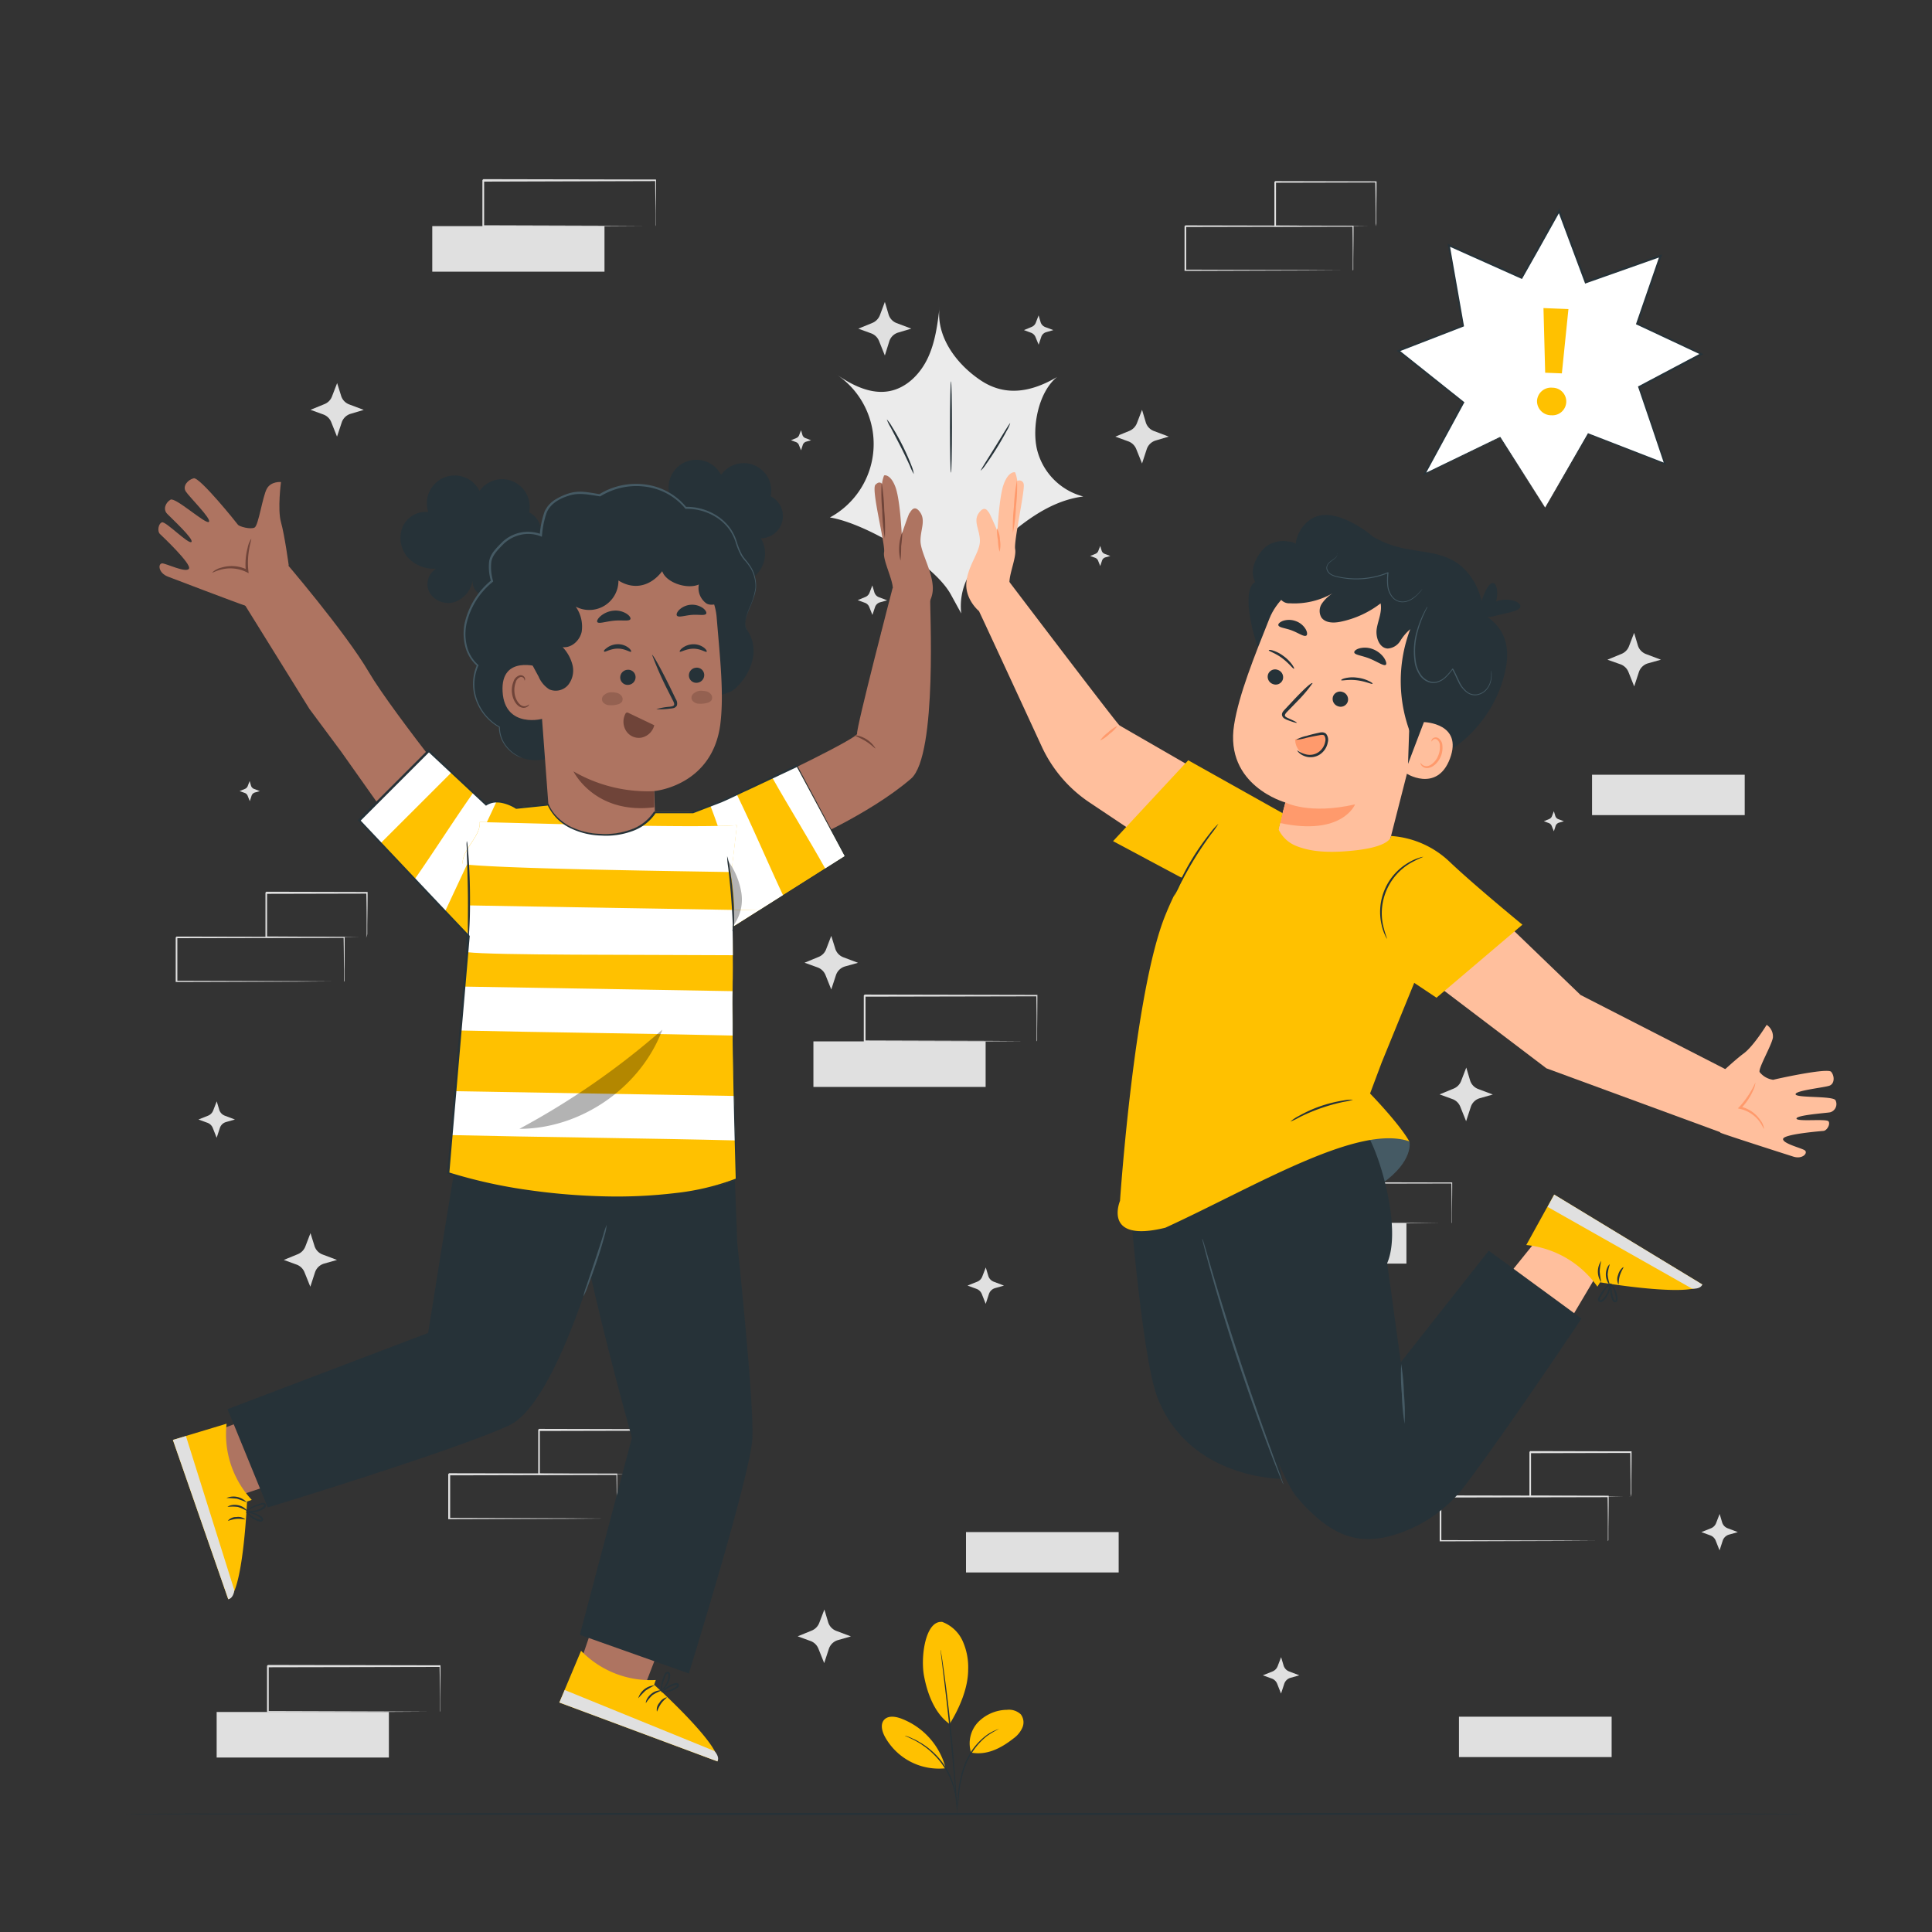 <svg xmlns="http://www.w3.org/2000/svg" viewBox="0 0 500 500"><rect x="0" y="0" width="500" height="500" fill="#333333" stroke="none"/><g id="freepik--background-complete--inject-253"><path d="M159.6,393.07a1.66,1.66,0,0,1,0-.21c0-.15,0-.34,0-.58,0-.54,0-1.3,0-2.26,0-2,0-4.83-.07-8.42l.13.13-43.37.09c.09-.1-.23.22.21-.22h0v11.45l-.22-.21,30.92.09,9.12.07,2.47,0h.87s-.06,0-.2,0h-.62l-2.42,0-9.07.06-31.07.1H116v-.22c0-1.84,0-3.73,0-5.64v-5.81h0l.23-.22,43.37.08h.14v.14c0,3.62-.06,6.5-.08,8.5,0,.95,0,1.69,0,2.23,0,.23,0,.41,0,.56S159.61,393.08,159.6,393.07Z" style="fill:#e0e0e0"></path><path d="M165.48,381.6s0-.08,0-.22,0-.37,0-.61c0-.56,0-1.33,0-2.3,0-2,0-4.85-.09-8.35l.16.16-26.06.06.22-.22h0V376c0,1.92,0,3.78,0,5.57l-.21-.21,18.64.1,5.43.06,1.47,0,.52,0a3.81,3.81,0,0,1-.47,0l-1.42,0-5.38.06-18.79.1h-.21v-.21c0-1.79,0-3.65,0-5.57v-5.89h0l.22-.22,26.06.06h.16v.16c0,3.54-.06,6.41-.08,8.45,0,.95,0,1.71,0,2.26S165.49,381.61,165.48,381.6Z" style="fill:#e0e0e0"></path><path d="M350.09,70a1.66,1.66,0,0,1,0-.21c0-.15,0-.34,0-.59q0-.81,0-2.25c0-2,0-4.83-.07-8.42l.13.13-43.38.09.22-.22h0V70l-.22-.22,30.91.1,9.13.06,2.47,0,.64,0h.23s-.06,0-.2,0h-.62l-2.42,0-9.07.06-31.07.1h-.21V70c0-1.84,0-3.73,0-5.64V58.55h0c.44-.45.13-.13.22-.23l43.38.09h.14v.14c0,3.62-.05,6.5-.07,8.5,0,1,0,1.69,0,2.22,0,.24,0,.42,0,.57A1.07,1.07,0,0,1,350.09,70Z" style="fill:#e0e0e0"></path><path d="M356,58.55s0-.08,0-.22,0-.37,0-.61c0-.57,0-1.33,0-2.3,0-2,0-4.86-.09-8.35l.16.16-26.06.06.22-.22h0V53c0,1.92,0,3.78,0,5.57l-.21-.21,18.64.1,5.43.05,1.47,0,.52,0-.47,0-1.42,0-5.39.06-18.78.1h-.21v-.21c0-1.79,0-3.65,0-5.57V47.09h0l.22-.22,26.06.06h.16v.16c0,3.54-.07,6.41-.09,8.45,0,.95,0,1.7,0,2.26A7.28,7.28,0,0,1,356,58.55Z" style="fill:#e0e0e0"></path><path d="M416.11,398.81a1.66,1.66,0,0,1,0-.21c0-.15,0-.34,0-.58,0-.54,0-1.3,0-2.26,0-2,0-4.83-.07-8.42l.13.13-43.37.09.22-.22h0v5.81c0,1.91,0,3.8,0,5.64l-.21-.21,30.91.1,9.12.06,2.47,0h.87s-.06,0-.2,0h-.62l-2.42,0-9.07.06-31.06.1h-.22v-5.86c0-1,0-1.92,0-2.9v-2.91h0l.23-.22,43.37.08h.14v.14c0,3.62-.06,6.5-.08,8.5,0,1,0,1.69,0,2.23,0,.23,0,.41,0,.56S416.12,398.82,416.11,398.81Z" style="fill:#e0e0e0"></path><path d="M422,387.34s0-.08,0-.22,0-.36,0-.61c0-.56,0-1.33,0-2.3,0-2-.05-4.85-.08-8.35l.15.16-26.06.06.22-.22h0v5.89c0,1.92,0,3.78,0,5.57l-.21-.21,18.65.1,5.43.06,1.46,0,.52,0a2.23,2.23,0,0,1-.47,0l-1.42,0-5.38.06-18.79.1h-.21v-.21c0-1.79,0-3.65,0-5.57v-5.89h0l.22-.22,26.06.06h.16v.16c0,3.54-.06,6.41-.08,8.45,0,.95,0,1.71,0,2.26A3.9,3.9,0,0,1,422,387.34Z" style="fill:#e0e0e0"></path><path d="M89,254.06a.77.77,0,0,1,0-.21c0-.15,0-.35,0-.59,0-.54,0-1.29,0-2.26,0-2,0-4.83-.08-8.42l.14.14-43.38.08.22-.22h0v11.46l-.22-.22,30.91.1,9.13.06,2.47,0h.64l.23,0h-.2l-.62,0-2.42,0-9.08.07-31.06.09h-.21v-.22c0-1.85,0-3.73,0-5.65V242.6h0l.22-.22,43.38.09h.13v.13c0,3.63,0,6.5-.07,8.5,0,1,0,1.7,0,2.23,0,.23,0,.42,0,.57A1.23,1.23,0,0,1,89,254.06Z" style="fill:#e0e0e0"></path><path d="M94.89,242.58s0-.08,0-.22,0-.36,0-.6c0-.57,0-1.34,0-2.3,0-2,0-4.86-.09-8.35l.16.16-26.06.06.22-.22h0V237c0,1.92,0,3.78,0,5.56l-.21-.21,18.64.1,5.43.06,1.47,0,.52,0a2.56,2.56,0,0,1-.47,0l-1.42,0-5.39.05-18.78.1h-.21v-.21c0-1.78,0-3.64,0-5.56v-5.89h0l.22-.22,26.06.06h.16v.16c0,3.53-.07,6.41-.09,8.44,0,1,0,1.71,0,2.27A6.94,6.94,0,0,1,94.89,242.58Z" style="fill:#e0e0e0"></path><rect x="324.47" y="316.57" width="39.51" height="10.45" style="fill:#e0e0e0"></rect><path d="M375.68,316.57a1.49,1.49,0,0,1,0-.19c0-.14,0-.32,0-.54,0-.49,0-1.17,0-2,0-1.81,0-4.4-.07-7.67l.12.12-39.51.08.2-.2h0v10.43l-.2-.2,28.16.09,8.31.06,2.24,0h.62l-.57,0-2.2,0-8.27.06-28.29.09H336V306.14h0l.2-.2,39.51.08h.12v.12c0,3.3-.05,5.92-.07,7.74,0,.87,0,1.54,0,2,0,.21,0,.38,0,.51A1,1,0,0,1,375.68,316.57Z" style="fill:#e0e0e0"></path><rect x="210.51" y="269.51" width="44.57" height="11.79" style="fill:#e0e0e0"></rect><path d="M268.28,269.51s0-.08,0-.22,0-.36,0-.6c0-.56,0-1.33,0-2.32,0-2,0-5-.07-8.66l.13.14-44.56.09c.1-.1-.23.23.22-.23h0v11.79l-.23-.23,31.77.1,9.37.07,2.54,0h.66l.23,0h-.84l-2.49,0-9.32.07-31.92.1h-.22v-12h0c.45-.45.12-.12.23-.22l44.56.09h.14v.13c0,3.73-.06,6.68-.07,8.74,0,1,0,1.74,0,2.29,0,.24,0,.43,0,.58S268.29,269.51,268.28,269.51Z" style="fill:#e0e0e0"></path><rect x="56.07" y="443.06" width="44.57" height="11.79" style="fill:#e0e0e0"></rect><path d="M113.84,443.06a1.12,1.12,0,0,1,0-.22c0-.15,0-.35,0-.6,0-.56,0-1.33,0-2.32,0-2,0-5-.08-8.65l.14.13-44.57.09.22-.22h0v11.77l-.22-.22,31.76.1,9.37.06,2.54,0h.66l.24,0h-.21l-.63,0-2.49,0-9.33.06-31.91.1h-.22v-.22c0-1.9,0-3.83,0-5.8v-6h0c.45-.46.13-.13.23-.23l44.57.09H114v.14c0,3.72-.06,6.68-.08,8.73,0,1,0,1.74,0,2.29,0,.24,0,.43,0,.58A1.31,1.31,0,0,1,113.84,443.06Z" style="fill:#e0e0e0"></path><rect x="111.87" y="58.52" width="44.57" height="11.79" style="fill:#e0e0e0"></rect><path d="M169.64,58.52a1.12,1.12,0,0,1,0-.22c0-.15,0-.35,0-.6,0-.55,0-1.33,0-2.32,0-2-.05-5-.08-8.65l.14.14L125.07,47c.1-.11-.23.22.22-.23h0V58.52l-.22-.22,31.76.1,9.38.06,2.53,0h.66l.24,0h-.21l-.63,0-2.49,0-9.33.06-31.91.1h-.22v-.22c0-1.9,0-3.83,0-5.8v-6h0l.23-.23,44.57.09h.14v.14c0,3.72-.06,6.68-.08,8.73,0,1,0,1.74,0,2.29,0,.24,0,.43,0,.58A1.31,1.31,0,0,1,169.64,58.52Z" style="fill:#e0e0e0"></path><rect x="412.02" y="200.5" width="39.51" height="10.45" style="fill:#e0e0e0"></rect><rect x="250" y="396.5" width="39.51" height="10.45" style="fill:#e0e0e0"></rect><rect x="377.58" y="444.28" width="39.51" height="10.45" style="fill:#e0e0e0"></rect><path d="M246,124.61c-.15,0-.33-7-.42-15.74s0-15.75.1-15.75.33,7,.42,15.74S246.11,124.6,246,124.61Z" style="fill:#263238"></path><path d="M261.5,104.28a84.93,84.93,0,0,1-3,8.86,85.17,85.17,0,0,1-3.45,8.69,82.17,82.17,0,0,1,3-8.86A82.5,82.5,0,0,1,261.5,104.28Z" style="fill:#263238"></path><path d="M268.34,116.15c-1.31-5.89.51-14.78,5.21-18.57-6.63,3.9-13.34,5.13-19.74.86s-11.69-11.5-10.63-19.11c-.54,4.53-1.11,9.15-3.05,13.29s-5.49,7.78-10,8.61c-4.81.89-9.6-1.55-13.64-4.31a21.63,21.63,0,0,1-1.71,37c9.16,1.47,27.08,11.93,31.41,20.14l2.58,4.7a16.35,16.35,0,0,1,1.66-9.29,24.1,24.1,0,0,1,5.37-6.26c7.13-6.6,14.92-13.51,24.56-14.72A16.65,16.65,0,0,1,268.34,116.15Z" style="fill:#ebebeb"></path><path d="M232,83.6l3.85,1.45-3.34,1a3.45,3.45,0,0,0-2.36,2.27L229,92l-1.49-3.71a3.48,3.48,0,0,0-2-2l-3.38-1.23,3.66-1.5a3.54,3.54,0,0,0,1.93-2L229,78.14l.95,3.19A3.46,3.46,0,0,0,232,83.6Z" style="fill:#e0e0e0"></path><path d="M382.49,281.81l3.85,1.45-3.34.95a3.45,3.45,0,0,0-2.36,2.26l-1.21,3.7-1.49-3.71a3.45,3.45,0,0,0-2-2l-3.38-1.23,3.66-1.51a3.46,3.46,0,0,0,1.93-2l1.32-3.43.95,3.19A3.46,3.46,0,0,0,382.49,281.81Z" style="fill:#e0e0e0"></path><path d="M298.62,111.54l3.85,1.45-3.34,1a3.49,3.49,0,0,0-2.36,2.27l-1.21,3.69-1.49-3.7a3.49,3.49,0,0,0-2-2L288.65,113l3.66-1.5a3.55,3.55,0,0,0,1.93-2l1.32-3.44.95,3.19A3.46,3.46,0,0,0,298.62,111.54Z" style="fill:#e0e0e0"></path><path d="M426,169.28l3.85,1.45-3.35.94a3.51,3.51,0,0,0-2.36,2.27l-1.21,3.7-1.48-3.71a3.51,3.51,0,0,0-2.05-2L416,170.73l3.66-1.51a3.46,3.46,0,0,0,1.93-2l1.32-3.44.95,3.2A3.5,3.5,0,0,0,426,169.28Z" style="fill:#e0e0e0"></path><path d="M257.19,331.71l2.64,1-2.29.65a2.38,2.38,0,0,0-1.61,1.55l-.83,2.53-1-2.53a2.38,2.38,0,0,0-1.4-1.36l-2.31-.84,2.5-1a2.32,2.32,0,0,0,1.32-1.34l.91-2.35.65,2.18A2.35,2.35,0,0,0,257.19,331.71Z" style="fill:#e0e0e0"></path><path d="M333.63,432.57l2.63,1-2.29.65a2.4,2.4,0,0,0-1.61,1.55l-.83,2.53-1-2.54a2.37,2.37,0,0,0-1.39-1.35l-2.32-.84,2.51-1a2.4,2.4,0,0,0,1.32-1.35l.9-2.35.65,2.19A2.38,2.38,0,0,0,333.63,432.57Z" style="fill:#e0e0e0"></path><path d="M58.16,288.73l2.64,1-2.29.65a2.34,2.34,0,0,0-1.61,1.55l-.83,2.53-1-2.54a2.36,2.36,0,0,0-1.4-1.35l-2.31-.84,2.5-1a2.37,2.37,0,0,0,1.32-1.35l.91-2.35.65,2.18A2.38,2.38,0,0,0,58.16,288.73Z" style="fill:#e0e0e0"></path><path d="M447.11,395.51l2.64,1-2.29.65a2.42,2.42,0,0,0-1.62,1.55l-.82,2.53-1-2.53a2.38,2.38,0,0,0-1.4-1.36l-2.31-.84,2.5-1a2.34,2.34,0,0,0,1.32-1.35l.91-2.35.65,2.19A2.35,2.35,0,0,0,447.11,395.51Z" style="fill:#e0e0e0"></path><path d="M90.29,104.63l3.85,1.45-3.35,1a3.47,3.47,0,0,0-2.36,2.27L87.22,113l-1.48-3.71a3.46,3.46,0,0,0-2-2l-3.38-1.23L84,104.57a3.43,3.43,0,0,0,1.93-2l1.32-3.43,1,3.19A3.45,3.45,0,0,0,90.29,104.63Z" style="fill:#e0e0e0"></path><path d="M218.2,247.72l3.85,1.45-3.35.94a3.51,3.51,0,0,0-2.36,2.27l-1.21,3.7-1.48-3.71a3.51,3.51,0,0,0-2.05-2l-3.38-1.22,3.66-1.51a3.43,3.43,0,0,0,1.93-2l1.32-3.44,1,3.2A3.48,3.48,0,0,0,218.2,247.72Z" style="fill:#e0e0e0"></path><path d="M83.37,324.62l3.85,1.45-3.34.95a3.51,3.51,0,0,0-2.36,2.27L80.31,333l-1.49-3.7a3.49,3.49,0,0,0-2-2l-3.38-1.23,3.66-1.5a3.52,3.52,0,0,0,1.93-2l1.32-3.44,1,3.19A3.46,3.46,0,0,0,83.37,324.62Z" style="fill:#e0e0e0"></path><path d="M216.37,422.05l3.85,1.45-3.34.95a3.5,3.5,0,0,0-2.37,2.27l-1.21,3.69-1.48-3.7a3.48,3.48,0,0,0-2-2l-3.38-1.23,3.66-1.5a3.49,3.49,0,0,0,1.93-2l1.32-3.44.95,3.19A3.48,3.48,0,0,0,216.37,422.05Z" style="fill:#e0e0e0"></path><path d="M208.46,113.39l1.45.55-1.26.36a1.31,1.31,0,0,0-.89.85l-.45,1.39-.56-1.39a1.32,1.32,0,0,0-.77-.75l-1.28-.46,1.38-.57a1.3,1.3,0,0,0,.73-.74l.5-1.29.35,1.2A1.3,1.3,0,0,0,208.46,113.39Z" style="fill:#e0e0e0"></path><path d="M285.9,143.34l1.45.55-1.26.35a1.3,1.3,0,0,0-.89.86l-.46,1.39-.56-1.4a1.34,1.34,0,0,0-.77-.74l-1.27-.46,1.38-.57a1.34,1.34,0,0,0,.72-.74l.5-1.3.36,1.21A1.3,1.3,0,0,0,285.9,143.34Z" style="fill:#e0e0e0"></path><path d="M403.29,212l1.45.54-1.26.36a1.33,1.33,0,0,0-.89.85l-.45,1.39-.56-1.39a1.32,1.32,0,0,0-.77-.75l-1.27-.46,1.37-.57a1.27,1.27,0,0,0,.73-.74l.5-1.29.36,1.2A1.33,1.33,0,0,0,403.29,212Z" style="fill:#e0e0e0"></path><path d="M65.8,204.19l1.45.55-1.26.35a1.32,1.32,0,0,0-.89.86l-.45,1.39-.56-1.4a1.34,1.34,0,0,0-.77-.74L62,204.74l1.38-.57a1.33,1.33,0,0,0,.73-.74l.5-1.3.35,1.21A1.33,1.33,0,0,0,65.8,204.19Z" style="fill:#e0e0e0"></path><path d="M270.49,84.64l2.12.79-1.84.53a1.9,1.9,0,0,0-1.3,1.25l-.67,2-.82-2a2,2,0,0,0-1.13-1.09L265,85.43l2-.83a1.94,1.94,0,0,0,1.06-1.08l.73-1.9.52,1.76A2,2,0,0,0,270.49,84.64Z" style="fill:#e0e0e0"></path><path d="M227.47,154.56l2.12.8-1.84.52a1.93,1.93,0,0,0-1.3,1.26l-.67,2-.82-2.05a1.9,1.9,0,0,0-1.13-1.09l-1.86-.68,2-.83a1.9,1.9,0,0,0,1.06-1.09l.73-1.89.52,1.76A1.94,1.94,0,0,0,227.47,154.56Z" style="fill:#e0e0e0"></path></g><g id="freepik--Floor--inject-253"><path d="M468.28,469.45c0,.14-97.73.26-218.27.26s-218.29-.12-218.29-.26,97.71-.26,218.29-.26S468.28,469.3,468.28,469.45Z" style="fill:#263238"></path></g><g id="freepik--Lines--inject-253"><path d="M236.5,122.69a12.3,12.3,0,0,1-1-2.08c-.6-1.31-1.43-3.1-2.4-5s-1.92-3.7-2.6-5a10.86,10.86,0,0,1-1-2.08,10,10,0,0,1,1.35,1.9c.77,1.21,1.76,2.94,2.74,4.9s1.77,3.8,2.28,5.14A9.13,9.13,0,0,1,236.5,122.69Z" style="fill:#263238"></path><path d="M246.11,98.66c.14,0,.26,5.31.26,11.85s-.12,11.85-.26,11.85-.26-5.3-.26-11.85S246,98.66,246.11,98.66Z" style="fill:#263238"></path><path d="M261.44,109.52a8.42,8.42,0,0,1-.88,1.93c-.61,1.16-1.5,2.73-2.55,4.43s-2.06,3.2-2.83,4.26a8.39,8.39,0,0,1-1.34,1.65c-.12-.08,1.63-2.79,3.73-6.18S261.31,109.45,261.44,109.52Z" style="fill:#263238"></path></g><g id="freepik--Plant--inject-253"><path d="M243.73,419.71a9.42,9.42,0,0,1,5.41,5,16.55,16.55,0,0,1,1.42,7.33c0,4.86-2.25,10-4.79,14.14-4.41-3.1-6-9.16-6.6-12.28-1-4.94.29-14.45,4.56-14.15" style="fill:#FFC100"></path><path d="M251.31,453.57a8,8,0,0,1,1.77-7.82,10.64,10.64,0,0,1,7.52-3.25,4.47,4.47,0,0,1,3.58,1.17,3.42,3.42,0,0,1,.41,3.44,6.82,6.82,0,0,1-2.28,2.78c-3.27,2.57-6.91,4.45-11,3.68" style="fill:#FFC100"></path><path d="M247.69,468.85a4.74,4.74,0,0,1,0-1c.05-.71.12-1.62.2-2.72a28.06,28.06,0,0,1,1.85-8.81,17.21,17.21,0,0,1,5.43-7.15,11.55,11.55,0,0,1,2.38-1.36,6.12,6.12,0,0,1,.7-.26c.16-.06.24-.08.25-.07a19,19,0,0,0-3.18,1.89,17.77,17.77,0,0,0-5.25,7.08,30,30,0,0,0-1.93,8.7c-.13,1.15-.23,2.07-.32,2.71A6.6,6.6,0,0,1,247.69,468.85Z" style="fill:#263238"></path><path d="M243.42,427a2.39,2.39,0,0,1,.09.42q.08.48.21,1.23c.17,1.07.4,2.62.66,4.54.53,3.84,1.19,9.14,1.79,15s1,11.22,1.26,15.08c.13,1.93.22,3.5.26,4.58,0,.51,0,.92.05,1.24a1.85,1.85,0,0,1,0,.44,2.55,2.55,0,0,1-.06-.43c0-.32-.07-.74-.11-1.24-.1-1.13-.22-2.68-.38-4.57-.31-3.86-.77-9.19-1.36-15.06s-1.22-11.19-1.69-15c-.23-1.89-.41-3.43-.55-4.55-.06-.51-.1-.92-.14-1.24A1.28,1.28,0,0,1,243.42,427Z" style="fill:#263238"></path><path d="M244.63,457.24a18.69,18.69,0,0,0-11.58-12.54c-1.42-.5-3.23-.74-4.24.39s-.56,2.9.13,4.24a15.94,15.94,0,0,0,15.63,8.31" style="fill:#FFC100"></path><path d="M234.18,449.19a5.24,5.24,0,0,1,.9.28,8.24,8.24,0,0,1,1,.42c.39.19.85.36,1.32.64s1,.55,1.53.92a16.19,16.19,0,0,1,1.64,1.2,19.12,19.12,0,0,1,5.58,7.42,18,18,0,0,1,.68,1.93,13.21,13.21,0,0,1,.43,1.73,13,13,0,0,1,.22,1.44,8.2,8.2,0,0,1,.09,1.11,4,4,0,0,1,0,.94c-.08,0-.08-1.34-.54-3.44a15.08,15.08,0,0,0-.47-1.69,17.72,17.72,0,0,0-.7-1.89,21.54,21.54,0,0,0-2.31-4,22.05,22.05,0,0,0-3.17-3.33,19.9,19.9,0,0,0-1.61-1.21c-.51-.38-1-.66-1.48-.94C235.43,449.69,234.15,449.26,234.18,449.19Z" style="fill:#263238"></path></g><g id="freepik--speech-bubble--inject-253"><polygon points="399.88 131.35 411.02 112.29 430.91 120.06 424.21 100.16 440.37 91.63 423.68 83.74 429.74 66.19 410.38 73.03 403.49 54.55 393.82 71.91 374.98 63.49 378.66 84.35 361.9 90.83 378.73 104.11 368.68 122.72 388.23 113.2 399.88 131.35" style="fill:#fff"></polygon><path d="M399.88,131.35l-11.75-18.08.16,0-19.53,9.56-.49.24.26-.48,10-18.62.06.26L361.76,91l-.32-.24.38-.15,16.75-6.48-.15.27c-1.17-6.64-2.41-13.66-3.69-20.86l-.08-.47.43.19,18.84,8.42-.33.11,8.32-14.92,1.36-2.44.27-.49.19.52q3.51,9.39,6.89,18.48l-.33-.15L429.66,66l.49-.18-.17.49q-3.14,9-6.08,17.55l-.12-.29,16.68,7.9.41.19-.4.21-16.17,8.51.1-.25Q428,111,431.08,120l.12.36-.35-.14L411,112.41l.16-.06-11.25,19,11-19.13,0-.09.11,0,19.9,7.72-.23.22q-3-9-6.73-19.88l-.05-.17.15-.08,16.15-8.55v.41L423.57,84l-.19-.09.07-.21q2.94-8.5,6.05-17.55l.32.32-19.35,6.84-.24.09-.09-.24q-3.39-9.08-6.89-18.48l.47,0-1.36,2.44C399.51,62.23,396.7,67.28,394,72l-.11.2-.22-.09-18.83-8.43.35-.27c1.27,7.21,2.5,14.22,3.67,20.86l0,.2-.18.07L362,91l.06-.39L378.86,104l.14.11-.09.15L368.84,122.8l-.23-.24,19.57-9.47.1,0,.06.09Z" style="fill:#263238"></path><path d="M397.78,103.73a3.62,3.62,0,0,1,4-3.39,3.57,3.57,0,1,1-.27,7.13A3.66,3.66,0,0,1,397.78,103.73Zm1.67-24,6.46.26-1.7,16.64-4.32-.17Z" style="fill:#FFC100"></path></g><g id="freepik--character-2--inject-253"><path d="M261.23,150.61s27.72,36.54,28.48,37.1,35.52,20.27,34.72,20.56-8.53,22.08-8.53,22.08L282,207.7a35.07,35.07,0,0,1-12.4-14.5c-6.08-13.17-16.69-36.13-16.65-35.89S261.23,150.61,261.23,150.61Z" style="fill:#ffbf9d"></path><path d="M253.27,158.07s-3.57-3-3.17-7.37,3.53-7.84,3.5-10.74-1.83-5.1-.25-7.24,2.33-.28,2.56-.11,2.23,4.85,2.23,4.85.42-8.77,1.59-12.06,2.77-3.3,3-3.13a9.8,9.8,0,0,1,.54,2.21,1.13,1.13,0,0,1,1.68,1c.23,1.84-2.6,14.64-2.23,16.62s-1.42,6.11-1.48,8.51,2.94,6,2.94,6Z" style="fill:#ffbf9d"></path><path d="M258.68,142.8a13.56,13.56,0,0,1-.41-3,14.13,14.13,0,0,1-.25-3.05,6.73,6.73,0,0,1,.77,3A7,7,0,0,1,258.68,142.8Z" style="fill:#ff9a6c"></path><path d="M262.14,138a46.9,46.9,0,0,1,.27-6.9,47.67,47.67,0,0,1,.79-6.86,43.8,43.8,0,0,1-.27,6.9A46,46,0,0,1,262.14,138Z" style="fill:#ff9a6c"></path><path d="M284.71,191.64a8.48,8.48,0,0,1,2.06-2.08,8.2,8.2,0,0,1,2.4-1.68,8.48,8.48,0,0,1-2.06,2.08A8.35,8.35,0,0,1,284.71,191.64Z" style="fill:#ff9a6c"></path><path d="M354.68,292.37l-53.3,23.56,47.4-2.93s5-4,8.75-6.6c8.51-5.95,7.24-11,7.24-11Z" style="fill:#455a64"></path><path d="M341.48,133.44c-3.39.72-5.92,4.29-6.17,7.46,0,0,.28-.53-2.1-.79a7.41,7.41,0,0,0-5.78,1.51c-1.44,1.3-4.51,5.38-2.59,9-3.64,2.14-.55,13.36.46,16.13,1.44,4,2.2,3.73,6,5.62,6.09,3,7.56-.64,14.08-2.53,12.07-3.51,24.74-4.29,37.28-5,3.15-6.61-.18-16.27-6.6-19.77-6.26-3.42-12.79-1.46-20.78-6.22C355.26,138.8,347.55,132.17,341.48,133.44Z" style="fill:#263238"></path><path d="M319.39,187.55c1.26-7.86,5.23-17.68,9.14-27.48,3.52-8.83,16.17-14.65,24.83-10.76l23.24,13.48-.58,4.68-11.91,32.78-6,23.51L329,221.45l3.65-13.77S316.86,203.34,319.39,187.55Z" style="fill:#ffbf9d"></path><path d="M328.19,174.47a2,2,0,0,0,1.22,2.55,1.93,1.93,0,0,0,2.55-1.08,2,2,0,0,0-1.22-2.55A1.93,1.93,0,0,0,328.19,174.47Z" style="fill:#263238"></path><path d="M328.37,168.33c.13.26,1.68.68,3.44,2s2.75,2.69,3,2.72.05-.34-.37-1a9.9,9.9,0,0,0-2.33-2.31,9,9,0,0,0-2.82-1.43C328.62,168.13,328.3,168.2,328.37,168.33Z" style="fill:#263238"></path><path d="M345,180.21a2,2,0,0,0,1.22,2.55,1.94,1.94,0,0,0,2.55-1.09,2,2,0,0,0-1.22-2.55A1.94,1.94,0,0,0,345,180.21Z" style="fill:#263238"></path><path d="M347.12,176.05c.24.17,1.8-.26,4,0s3.71,1,4,.93-.11-.34-.79-.7a9.37,9.37,0,0,0-3.16-.91,8.28,8.28,0,0,0-3.16.17C347.25,175.74,347,176,347.12,176.05Z" style="fill:#263238"></path><path d="M335.61,187.06c0-.09-.07-.22-2.08-1.13-.52-.22-1-.47-1-.78s.33-.71.73-1.1l2.54-2.62a35.12,35.12,0,0,0,3.9-4.63c-.21-.15-1.09.37-4.66,4.11-.86.93-1.69,1.81-2.48,2.65-.35.4-.86.82-.78,1.53a1.39,1.39,0,0,0,.68.9,5.31,5.31,0,0,0,.86.4C335.4,187.18,335.61,187.06,335.61,187.06Z" style="fill:#263238"></path><path d="M332.69,207.68s6.05,3.23,18,.49c0,0-3.24,8.29-19.44,4.83Z" style="fill:#ff9a6c"></path><path d="M350.48,168.8c0,.71,2,.82,4.08,1.68s3.7,2.05,4.13,1.52c.2-.27,0-1-.53-1.79a6.34,6.34,0,0,0-2.82-2.19,5.66,5.66,0,0,0-3.44-.25C351,168,350.47,168.46,350.48,168.8Z" style="fill:#263238"></path><path d="M330.83,161.78c.15.69,1.84.73,3.6,1.42s3.09,1.7,3.67,1.27c.26-.21.25-.85-.19-1.63a4.86,4.86,0,0,0-2.55-2.09,5,5,0,0,0-3.31-.08C331.2,161,330.77,161.44,330.83,161.78Z" style="fill:#263238"></path><path d="M382.49,158.43s9.3,2.95,7.28,14.13-9.7,19.19-15.85,22.31-9.52,2.81-9.52,2.81l.67-19.92Z" style="fill:#263238"></path><path d="M332.61,152c4.39-4.25,10.72-6.15,16.82-5.91a38,38,0,0,1,17.29,5.49,114.59,114.59,0,0,1,14.78,10.8c1.14.94,2.37,2,2.58,3.48a6,6,0,0,1-.58,2.92l-9,23.75-3.76,4.26c-2.62-.81-4.22-3.42-5.29-5.95a37.75,37.75,0,0,1-.48-28,12.53,12.53,0,0,0-2.56,3,4.16,4.16,0,0,1-3.26,2c-2.22-.1-3.2-3-2.85-5.15s1.43-4.36,1-6.54a25.31,25.31,0,0,1-10.34,4.75c-1.76.37-3.95.38-5-1.12a3.42,3.42,0,0,1,.17-3.61,10,10,0,0,1,2.75-2.63,20,20,0,0,1-11.08,2.59,2.76,2.76,0,0,1-2.26-.93C330.88,154.17,331.73,152.83,332.61,152Z" style="fill:#263238"></path><path d="M368.51,186.88c.26,0,10.11.36,6.75,9.41s-11.75,3.82-11.67,3.55S368.51,186.88,368.51,186.88Z" style="fill:#ffbf9d"></path><path d="M372,196a4.9,4.9,0,0,0,.24-.52,5.54,5.54,0,0,0,.39-2.42,1.92,1.92,0,0,0-.73-1.65.84.84,0,0,0-1.09.09c-.22.2-.23.41-.28.4s-.14-.22.07-.57a1.09,1.09,0,0,1,.57-.43,1.26,1.26,0,0,1,1,.09,2.37,2.37,0,0,1,1.12,2,5.74,5.74,0,0,1-.39,2.72c-.73,1.8-2.3,3.16-3.75,3.06a1.8,1.8,0,0,1-1.35-.78c-.2-.33-.17-.55-.13-.55s.11.17.33.39a1.74,1.74,0,0,0,1.17.46c1,0,2.16-1,2.87-2.31" style="fill:#ff9a6c"></path><path d="M335.19,191.36l7.26-1.45a.73.73,0,0,1,.6.06.63.63,0,0,1,.19.37,4.51,4.51,0,0,1-1.43,4.41,4,4,0,0,1-4.28.54,4.41,4.41,0,0,1-2.34-3.93Z" style="fill:#ff9a6c"></path><path d="M369.33,157.05a.51.51,0,0,0-.07.1c-.05.08-.1.18-.17.31s-.38.68-.65,1.21a27.32,27.32,0,0,0-1.8,4.69,18.53,18.53,0,0,0-.61,7.41,8.47,8.47,0,0,0,1.51,4.15,4.89,4.89,0,0,0,1.84,1.49,3.78,3.78,0,0,0,2.42.27,5.49,5.49,0,0,0,2.45-1.43,14.66,14.66,0,0,0,1.75-2.07h-.22c.67,1.08,1.1,2.26,1.65,3.33a7.23,7.23,0,0,0,2.15,2.7,3.52,3.52,0,0,0,3,.62,4.28,4.28,0,0,0,2.23-1.42,4.91,4.91,0,0,0,1-1.94,6.4,6.4,0,0,0,.22-1.6,6.62,6.62,0,0,0-.05-1c0-.22-.06-.34-.06-.34a2.31,2.31,0,0,0,0,.35c0,.23,0,.56,0,1a6.46,6.46,0,0,1-.26,1.57,5,5,0,0,1-1,1.86,4.15,4.15,0,0,1-2.15,1.33,3.34,3.34,0,0,1-2.8-.61,6.94,6.94,0,0,1-2-2.62c-.54-1.06-1-2.24-1.66-3.36a.13.13,0,0,0-.18,0l0,0a14.73,14.73,0,0,1-1.72,2,5.2,5.2,0,0,1-2.32,1.36,3.48,3.48,0,0,1-2.25-.25,4.68,4.68,0,0,1-1.74-1.4,8.31,8.31,0,0,1-1.47-4,18.63,18.63,0,0,1,.55-7.33,29.14,29.14,0,0,1,1.71-4.7c.26-.53.45-1,.59-1.23a3.16,3.16,0,0,0,.16-.32C369.32,157.09,369.34,157.05,369.33,157.05Z" style="fill:#455a64"></path><path d="M346.17,143.16s0,.14-.05.38a1.86,1.86,0,0,1-.62.87c-.36.31-.87.6-1.41,1.05a2.43,2.43,0,0,0-.68.9,1.63,1.63,0,0,0,0,1.26,2.35,2.35,0,0,0,.9,1.06,4.86,4.86,0,0,0,1.38.58,22.83,22.83,0,0,0,3.2.57,21.67,21.67,0,0,0,10.37-1.5l-.19-.14a16.62,16.62,0,0,0-.05,3.3,5.65,5.65,0,0,0,1.07,2.86,3.65,3.65,0,0,0,2.3,1.46,4.17,4.17,0,0,0,2.34-.35,6.33,6.33,0,0,0,1.62-1.07,10.57,10.57,0,0,0,1-1c.26-.29.45-.53.58-.69s.19-.25.18-.26l-.22.23-.61.66a8.2,8.2,0,0,1-2.63,2,4,4,0,0,1-2.23.31,3.42,3.42,0,0,1-2.15-1.39,5.57,5.57,0,0,1-1-2.74,17,17,0,0,1,.07-3.25.14.14,0,0,0-.12-.15h-.07a21.38,21.38,0,0,1-2.93.95,21.8,21.8,0,0,1-7.31.54,21,21,0,0,1-3.16-.53,4.46,4.46,0,0,1-1.32-.54,2.09,2.09,0,0,1-.84-1,1.42,1.42,0,0,1-.06-1.12,2,2,0,0,1,.62-.84c.5-.45,1-.76,1.37-1.09a1.73,1.73,0,0,0,.6-.94.73.73,0,0,0,0-.29A.36.36,0,0,0,346.17,143.16Z" style="fill:#455a64"></path><path d="M393.47,157c.1-.48-.41-1.06-1.42-1.44a7.56,7.56,0,0,0-7.65,1.87c-.72.81-.9,1.56-.6,1.94.67.77,2.7.11,5-.43S393.24,158,393.47,157Z" style="fill:#263238"></path><path d="M383.23,160.22c.83.53,2.81-1.1,3.77-3.93s.38-5.32-.61-5.4-2,1.87-2.83,4.24S382.37,159.68,383.23,160.22Z" style="fill:#263238"></path><path d="M335.74,194.2c-.08,0,.54,1.17,2.41,1.65a4.46,4.46,0,0,0,3.23-.47,4.77,4.77,0,0,0,2.26-3.3,2.45,2.45,0,0,0-.47-2.19,1.53,1.53,0,0,0-1.13-.36c-.36,0-.65.11-.94.16-1.16.25-2.19.52-3,.77a9.32,9.32,0,0,0-2.7,1,14.33,14.33,0,0,0,2.82-.54c.87-.19,1.9-.41,3.05-.61.57-.11,1.18-.23,1.46.06a1.94,1.94,0,0,1,.24,1.55,4.22,4.22,0,0,1-1.9,2.84,4,4,0,0,1-2.78.54A6.54,6.54,0,0,1,335.74,194.2Z" style="fill:#263238"></path><path d="M362,247.48l38.21,29,46.27,17,4.88-14.31L409.05,257.5l-29.34-28.26Z" style="fill:#ffbf9d"></path><path d="M445.4,293.21c1.84.73,18,5.9,18.74,6.13,2.32.73,3.76-.89,3-1.58-.53-.56-5.81-1.76-5.68-3s9.56-2,10.45-2.08,1.82-1.69,1.33-2.46-8.24.15-8.31-.73,7.17-1.39,8.62-1.61a1.7,1.7,0,0,0,.45-.15,2.21,2.21,0,0,0,1.05-2.94c-.47-1.25-10.1-.58-10.35-1.57s7.44-1.75,8.77-2.25,1.36-2.46.44-3.58-14.48,1.9-15,2.06a5.36,5.36,0,0,1-3.52-2c-.4-.95,3.06-6.81,3.43-8.87a3.58,3.58,0,0,0-1.61-3.35s-3.4,5.54-5.94,7.4-7.74,6.81-7.74,6.81S443.55,292.47,445.4,293.21Z" style="fill:#ffbf9d"></path><path d="M455.27,290.13a8.79,8.79,0,0,0-4.57-3.06l-.42-.09-.53-.14.38-.37a24,24,0,0,0,4.17-6.32,5.93,5.93,0,0,1-.65,2.17,15.6,15.6,0,0,1-3.13,4.58l-.15-.5.45.09a8.41,8.41,0,0,1,4.77,3.42,4.39,4.39,0,0,1,.94,2.23C456.43,292.18,456.14,291.31,455.27,290.13Z" style="fill:#ff9a6c"></path><polygon points="399.25 318.99 384.15 337.72 402.34 348.36 414.01 328.67 399.25 318.99" style="fill:#ffbf9d"></polygon><path d="M395,322.21l7.21-13.06,38.33,23.26c-2.44,3.52-26.43-.55-26.43-.55l-.7,1.13A25.64,25.64,0,0,0,395,322.21Z" style="fill:#FFC100"></path><path d="M440.57,332.43c-.58,1.35-2.7,1.05-2.7,1.05l-37.36-21.14,1.73-3.17Z" style="fill:#e0e0e0"></path><path d="M416.06,329.81a10.86,10.86,0,0,0,.59,2.7s-.3-.19-.56-.66a4.28,4.28,0,0,1-.5-2,4.38,4.38,0,0,1,.48-2,2,2,0,0,1,.56-.68A11.45,11.45,0,0,0,416.06,329.81Z" style="fill:#263238"></path><path d="M414,329.08a26,26,0,0,0,.4,2.77,4.84,4.84,0,0,1,0-5.54C414.18,327.22,414.05,328.15,414,329.08Z" style="fill:#263238"></path><path d="M419.22,330.1c-.38,1.24-.24,2.3-.38,2.3a3,3,0,0,1-.08-2.44c.34-1.34,1.32-2.09,1.39-2S419.6,328.86,419.22,330.1Z" style="fill:#263238"></path><path d="M415.8,333.33a11.82,11.82,0,0,0-1,1.43l-.51.9a1,1,0,0,0-.2.8c.06.14.38,0,.61-.19a4.4,4.4,0,0,0,.67-.76,5.34,5.34,0,0,0,.82-1.5c.33-.93.34-1.56.42-1.56a2.89,2.89,0,0,1-.09,1.67,5.51,5.51,0,0,1-.79,1.66,4.6,4.6,0,0,1-.7.82,1.5,1.5,0,0,1-.55.36.67.67,0,0,1-.79-.23.89.89,0,0,1-.08-.76,3.36,3.36,0,0,1,.26-.54l.55-.9a9,9,0,0,1,1.12-1.43,2.88,2.88,0,0,1,1.41-.91C417,332.27,416.47,332.58,415.8,333.33Z" style="fill:#263238"></path><path d="M416.94,332.28h.13a11,11,0,0,0,.05,1.81,8.12,8.12,0,0,0,.28,1.37c.15.44.36,1.12.64,1.12.13,0,.13-.28.13-.62A7.33,7.33,0,0,0,418,335a6.6,6.6,0,0,0-.53-1.51c-.41-.83-.76-1.29-.76-1.33a3.32,3.32,0,0,1,1.06,1.16,5.63,5.63,0,0,1,.66,1.58,6.87,6.87,0,0,1,.17,1,1.88,1.88,0,0,1,0,.58.63.63,0,0,1-.56.55.71.71,0,0,1-.57-.24,1.5,1.5,0,0,1-.26-.44,7.35,7.35,0,0,1-.27-.79,6.64,6.64,0,0,1-.24-1.46,5.44,5.44,0,0,1,.2-1.88v-.16l.08.13a.45.45,0,0,1,.12.25S417.05,332.44,416.94,332.28Z" style="fill:#263238"></path><path d="M291.81,304.08s3.42,46.34,7.7,57.51c8.21,21.33,32.31,21.14,32.31,21.14l-19-87.8Z" style="fill:#263238"></path><path d="M358.9,397.75a36,36,0,0,0,19.88-12.81c11.47-15.15,30.51-43.7,30.51-43.7l-24-17.57-22.76,28.87L359,326.9c4.06-9.32-2.53-30.52-6.05-34.53l-50.81,5.42L311,319.58l17.48,52.86c1.14,3.44,4.85,12.41,7.23,15.13C344.69,398,351.5,399.34,358.9,397.75Z" style="fill:#263238"></path><path d="M311.41,321.2l.57,1.87,2,6.87c1.73,5.82,4.18,13.81,7.09,22.6s5.7,16.67,7.76,22.37c1,2.8,1.85,5.08,2.46,6.74l.65,1.84a2.5,2.5,0,0,1,.19.66,3.23,3.23,0,0,1-.3-.62l-.75-1.79c-.63-1.58-1.55-3.86-2.61-6.7-2.15-5.66-5-13.55-7.92-22.33s-5.3-16.81-6.94-22.65c-.83-2.93-1.47-5.3-1.88-6.94q-.3-1.15-.48-1.89a3.14,3.14,0,0,1-.13-.68A5.07,5.07,0,0,1,311.41,321.2Z" style="fill:#455a64"></path><path d="M362.79,360.75a55.83,55.83,0,0,1-.17-7.76,55.68,55.68,0,0,1,.72,7.73,54.33,54.33,0,0,1,.17,7.76A55.68,55.68,0,0,1,362.79,360.75Z" style="fill:#455a64"></path><path d="M366,254.36l5.76,3.85L394,239.31s-12.44-10.19-18.81-16.25A24.31,24.31,0,0,0,360,216.35s.2,2.62-8.93,3.69-13.19-.2-15.33-1c-5.59-2.06-5.86-7.94-5.86-7.94L320,212s-10.42,5-18.47,25-11.67,73.78-11.67,73.78-4.66,11,11.74,6.95c23-10.55,49.88-27,63.14-22.33C362,290.61,354.57,283,354.57,283l3-8Z" style="fill:#FFC100"></path><polygon points="288.06 217.69 305.5 227.01 310.98 228.76 330.67 215.54 331.95 210.46 307.51 196.76 288.06 217.69" style="fill:#FFC100"></polygon><path d="M350.17,284.6a16.89,16.89,0,0,1-2.47.57,46.55,46.55,0,0,0-5.86,1.63,47.41,47.41,0,0,0-5.6,2.37,16.14,16.14,0,0,1-2.29,1.1,10,10,0,0,1,2.11-1.42,34.16,34.16,0,0,1,5.61-2.55,34.68,34.68,0,0,1,6-1.5A10.22,10.22,0,0,1,350.17,284.6Z" style="fill:#263238"></path><path d="M359,243a3.6,3.6,0,0,1-.52-.91,12.69,12.69,0,0,1-.92-2.71,14.78,14.78,0,0,1,7.17-16.26,12.77,12.77,0,0,1,2.63-1.15,3.56,3.56,0,0,1,1-.22,29.11,29.11,0,0,0-3.46,1.69,15.06,15.06,0,0,0-7,15.86A31,31,0,0,0,359,243Z" style="fill:#263238"></path><path d="M315.32,213.21a27,27,0,0,1-1.87,2.64c-1.18,1.61-2.76,3.86-4.35,6.45s-2.88,5-3.78,6.8a22,22,0,0,1-1.51,2.86,16.5,16.5,0,0,1,1.17-3,62.9,62.9,0,0,1,3.68-6.91,64.05,64.05,0,0,1,4.49-6.41A16.13,16.13,0,0,1,315.32,213.21Z" style="fill:#263238"></path></g><g id="freepik--character-1--inject-253"><path d="M196.35,203c2.79-.89,25.85-12.14,25.47-13.12S231,152.2,231,152.2s10,2,9.76,2.88,2,40.4-5,46.45C224.76,211,207,218.47,207,218.47Z" style="fill:#ae7461"></path><path d="M238.58,158.1a7.46,7.46,0,0,0,2.8-6.6c-.39-4.37-3.19-8.73-3.16-11.63s1.42-5.24-.16-7.39-2.47.17-2.69.33-2,5.45-2,5.45-.41-8.77-1.58-12.07-2.77-3.29-3-3.13a9.41,9.41,0,0,0-.54,2.21s-.52-1-1.69.18,2.61,15.47,2.24,17.45,2.19,6.89,2.26,9.3-3.09,12-3.09,12Z" style="fill:#ae7461"></path><path d="M233.05,145.09a12,12,0,0,1,.47-7.39,35.59,35.59,0,0,1-.3,3.69A34.25,34.25,0,0,1,233.05,145.09Z" style="fill:#6f4439"></path><path d="M229,139.37a49.11,49.11,0,0,1-.68-7.22,49.09,49.09,0,0,1-.15-7.26,52,52,0,0,1,.67,7.23A51.62,51.62,0,0,1,229,139.37Z" style="fill:#6f4439"></path><path d="M226.57,193.68c-.12.1-1.09-1-2.59-1.9s-2.87-1.38-2.83-1.53a7.23,7.23,0,0,1,5.42,3.43Z" style="fill:#6f4439"></path><path d="M61.62,153.74l18.46,29.73,8.17,11,22,31.11,15.9-10.71S101.64,184.53,95.49,174s-22.21-29.2-22.21-29.2Z" style="fill:#ae7461"></path><path d="M74.72,146.28s-1.06-7.81-2-11.13,0-10.4,0-10.4-2.59-.26-3.68,1.76-2.14,9.41-3.13,10-4-.22-4.35-.73-9.9-12.38-11.43-12-2.91,2-2.08,3.36,6.85,7.26,6,7.93-8.68-6.49-9.93-5.75-2,2.46-.86,3.65,7,6.58,6.28,7.29-6.66-5.41-7.62-5.08-1.25,2.33-.54,3,8.26,7.81,7.52,9-6.08-1.44-6.94-1.38c-1.13.08-1,2.45,1.47,3.42.79.3,18.17,6.95,20.25,7.59S74.72,146.28,74.72,146.28Z" style="fill:#ae7461"></path><path d="M54.91,148.18a5,5,0,0,1,2.34-1.27,9.16,9.16,0,0,1,6.39.36l.46.22-.47.33a16.62,16.62,0,0,1,.46-6.06,6.29,6.29,0,0,1,.92-2.31c.21,0-1.25,3.63-.73,8.3l.07.58-.55-.26-.42-.2a9.57,9.57,0,0,0-6-.51C55.83,147.73,55,148.28,54.91,148.18Z" style="fill:#6f4439"></path><path d="M132.48,141.32a7.66,7.66,0,0,1-4.89,13.74c-2.67-.08-5.5-2.18-5.28-4.85a7.11,7.11,0,0,1-4.45,5.52,5.67,5.67,0,0,1-6.55-2.13,4.72,4.72,0,0,1,1.57-6.44,9,9,0,0,1-7.42-3,7.61,7.61,0,0,1-1.28-7.76,6.58,6.58,0,0,1,6.67-3.89,7.18,7.18,0,0,1,13.25-5.45,7.14,7.14,0,0,1,12.84,5.53,5.73,5.73,0,0,1-3.44,10.77" style="fill:#263238"></path><path d="M195,137.18a7.67,7.67,0,0,1-4.89,13.75c-2.68-.09-5.51-2.18-5.28-4.85a7.15,7.15,0,0,1-4.46,5.52,5.67,5.67,0,0,1-6.54-2.13,4.73,4.73,0,0,1,1.56-6.45,9,9,0,0,1-7.41-3,7.62,7.62,0,0,1-1.28-7.77,6.59,6.59,0,0,1,6.67-3.89,7.18,7.18,0,0,1,13.24-5.44,7.14,7.14,0,0,1,12.85,5.53A5.73,5.73,0,0,1,196,139.23" style="fill:#263238"></path><path d="M127.35,150.38C126,145,127,143.68,130,140.7a9.36,9.36,0,0,1,10-2.23c.59-4.24.61-7.26,4.56-9.37,4.18-2.22,6.06-1.74,10.73-1a17.87,17.87,0,0,1,11.94-2.47,16.18,16.18,0,0,1,10.28,5.74c5.26-.15,10.41,2.83,12.39,7.17.93,2,1.25,4.35,2.76,6.07a10.89,10.89,0,0,1,2.54,4.08c.83,2.87.53,4.23-.63,7.3-.8,2.12-2.49,5.17-1.22,7.05,4.92,7.32-2.35,15.55-4.78,16.17L145.8,194.07a10.85,10.85,0,0,1-10.63,2.09,8.7,8.7,0,0,1-5.92-8c-5.74-3.18-8.24-10.3-5.62-15.95C118.46,167.77,118.78,157.61,127.35,150.38Z" style="fill:#263238"></path><path d="M185.47,159.75c-.78-9.53-11-18.79-20.21-17.53L147,146.31a14.36,14.36,0,0,0-11,14.75l3.22,10.81,3.32,44.64-3.76,1.07s3,20.44,19.81,18.81c15.11-1.46,11.14-19.8,11.14-19.81l-.44-11.85s15-1.25,17.12-17.23C187.41,179.56,186.34,170.34,185.47,159.75Z" style="fill:#ae7461"></path><path d="M182.25,174.59a2,2,0,0,1-1.87,2.11,1.91,1.91,0,0,1-2.09-1.78,2,2,0,0,1,1.87-2.12A1.91,1.91,0,0,1,182.25,174.59Z" style="fill:#263238"></path><path d="M182.88,168.66c-.22.24-1.54-.79-3.44-.78s-3.32,1-3.52.76c-.1-.1.13-.54.75-1a4.84,4.84,0,0,1,2.82-.91,4.46,4.46,0,0,1,2.74.92C182.8,168.11,183,168.55,182.88,168.66Z" style="fill:#263238"></path><path d="M164.48,175.13a2,2,0,0,1-1.87,2.11,1.91,1.91,0,0,1-2.09-1.78,2,2,0,0,1,1.87-2.12A1.91,1.91,0,0,1,164.48,175.13Z" style="fill:#263238"></path><path d="M163.32,168.65c-.22.24-1.54-.8-3.45-.79s-3.31,1-3.51.77.13-.54.75-1a4.79,4.79,0,0,1,2.82-.91,4.43,4.43,0,0,1,2.73.92C163.24,168.1,163.43,168.54,163.32,168.65Z" style="fill:#263238"></path><path d="M169.84,183.53a17.35,17.35,0,0,1,3.47-.63c.54-.06,1.06-.17,1.15-.47s-.11-.77-.38-1.26l-1.63-3.23a88.66,88.66,0,0,1-3.69-8.47c.24-.08,2.28,3.58,4.55,8.18l1.57,3.26a2,2,0,0,1,.3,1.68,1.4,1.4,0,0,1-.9.67,4.94,4.94,0,0,1-.92.13A16.84,16.84,0,0,1,169.84,183.53Z" style="fill:#263238"></path><path d="M169.26,204.75a38.31,38.31,0,0,1-20.85-5.12s5.42,11.21,20.89,9.3Z" style="fill:#6f4439"></path><path d="M163.16,160.19c-.23.69-2.08.23-4.3.45s-4.06.92-4.31.28c-.11-.31.24-.95,1-1.57a6.07,6.07,0,0,1,3.26-1.31,5.38,5.38,0,0,1,3.3.76C162.89,159.29,163.26,159.87,163.16,160.19Z" style="fill:#263238"></path><path d="M182.77,158.8c-.34.63-1.94.18-3.79.34s-3.38.75-3.8.17c-.19-.28,0-.9.64-1.52a4.89,4.89,0,0,1,6.11-.41C182.64,157.92,182.91,158.5,182.77,158.8Z" style="fill:#263238"></path><path d="M139.59,172.65s-10.09-3.34-9.52,6.36,10.75,7.1,10.75,6.82S139.59,172.65,139.59,172.65Z" style="fill:#ae7461"></path><path d="M136.9,182.31c-.05,0-.16.13-.43.28a1.58,1.58,0,0,1-1.23.11c-1-.31-2-1.88-2.1-3.63a5.6,5.6,0,0,1,.32-2.45,1.94,1.94,0,0,1,1.16-1.38.84.84,0,0,1,1,.4c.14.26.09.46.14.47s.19-.17.1-.57a1.14,1.14,0,0,0-.41-.58,1.21,1.21,0,0,0-.93-.19,2.38,2.38,0,0,0-1.63,1.62,6,6,0,0,0-.41,2.75c.18,2,1.26,3.71,2.64,4a1.7,1.7,0,0,0,1.49-.35C136.89,182.55,136.93,182.33,136.9,182.31Z" style="fill:#6f4439"></path><g style="opacity:0.4"><path d="M156.12,180.07a3,3,0,0,1,1.83-.91,6.57,6.57,0,0,1,1.6.13,2.21,2.21,0,0,1,1.33.85,1.38,1.38,0,0,1,.06,1.51,1.88,1.88,0,0,1-1.08.64,6,6,0,0,1-2.1.22,2.26,2.26,0,0,1-1.71-.77A1.34,1.34,0,0,1,156.12,180.07Z" style="fill:#6f4439"></path></g><g style="opacity:0.4"><path d="M179.29,179.68a3,3,0,0,1,1.83-.91,6.57,6.57,0,0,1,1.6.13,2.21,2.21,0,0,1,1.33.85,1.38,1.38,0,0,1,.06,1.51,1.88,1.88,0,0,1-1.08.64,6,6,0,0,1-2.1.22,2.22,2.22,0,0,1-1.71-.77A1.33,1.33,0,0,1,179.29,179.68Z" style="fill:#6f4439"></path></g><path d="M133.05,160a12.25,12.25,0,0,1,2.66-7.25c1.58-2.08,2.46-6.29,4.6-7.8,4.6-3.23,10.95-3.25,16.47-4.34S170.92,136.5,176,139l12.59,14.49c-.58,2.45-4.37,3.69-5.85,2.62a4.88,4.88,0,0,1-1.88-4.85c-2.9,1.34-8.48-.41-9.48-3.44-2.93,3.85-7.23,5-11.33,2.41A7.55,7.55,0,0,1,149,157a8.94,8.94,0,0,1,1.53,6.55c-.51,2.24-2.63,4.2-4.92,3.93a10.43,10.43,0,0,1,2.57,4.69,6,6,0,0,1-1.14,5.09,4.22,4.22,0,0,1-4.88,1.15,7.21,7.21,0,0,1-2.76-3.29q-1.68-3.1-3.34-6.22C134.59,166.13,133.05,163.18,133.05,160Z" style="fill:#263238"></path><path d="M169.3,187.68l-6.6-3.15a.68.68,0,0,0-.58-.09.65.65,0,0,0-.28.31,4.45,4.45,0,0,0,.3,4.56,3.9,3.9,0,0,0,4,1.56,4.34,4.34,0,0,0,3.19-3.19Z" style="fill:#6f4439"></path><path d="M193.33,163.14s0,0-.11-.16a2.3,2.3,0,0,1-.25-.52,4.34,4.34,0,0,1,0-2.24,20.68,20.68,0,0,1,1.19-3.41,18,18,0,0,0,1.34-4.62,8.3,8.3,0,0,0-.3-2.8,7.79,7.79,0,0,0-1.27-2.81,15.42,15.42,0,0,0-1-1.31,9.66,9.66,0,0,1-1.09-1.4,17,17,0,0,1-1.43-3.42,12,12,0,0,0-1.69-3.45,12.44,12.44,0,0,0-2.91-2.83,14.11,14.11,0,0,0-8.29-2.48h-.11l-.07-.09a16,16,0,0,0-9.85-5.58,17.68,17.68,0,0,0-12.06,2.39l-.08.05h-.09c-2.52-.38-5.13-1-7.63-.3s-5.07,2-6.14,4.47a23.22,23.22,0,0,0-1.22,5.95l-.05.33-.31-.13a8.79,8.79,0,0,0-5.34-.33A9.3,9.3,0,0,0,130,141.1c-1.24,1.28-2.53,2.58-2.84,4.26a12.23,12.23,0,0,0,.45,5l0,.15-.11.1a19.48,19.48,0,0,0-6.78,10.88,12.91,12.91,0,0,0,.17,5.91,9.45,9.45,0,0,0,2.86,4.66l.11.1-.06.14a11.88,11.88,0,0,0,.1,9.87,13,13,0,0,0,5.4,5.89l.07,0v.08a7.91,7.91,0,0,0,1.22,4.27,9.32,9.32,0,0,0,2.22,2.42,12.27,12.27,0,0,0,2.36,1.34s-.22-.06-.65-.23a8.93,8.93,0,0,1-4.09-3.43,8,8,0,0,1-1.31-4.38l.07.12a13.24,13.24,0,0,1-5.58-6,12.23,12.23,0,0,1-.16-10.18l0,.24a9.82,9.82,0,0,1-3-4.85,13.36,13.36,0,0,1-.21-6.11,20,20,0,0,1,6.91-11.18l-.08.25a12.92,12.92,0,0,1-.47-5.24,6,6,0,0,1,1.17-2.48,20.76,20.76,0,0,1,1.81-2,9.66,9.66,0,0,1,10.47-2.45l-.36.21a22.79,22.79,0,0,1,1.26-6.1,7.1,7.1,0,0,1,2.76-3.08,15.79,15.79,0,0,1,3.71-1.66,10.44,10.44,0,0,1,4-.3c1.32.14,2.59.38,3.85.59l-.18,0a18.17,18.17,0,0,1,12.41-2.45,16.43,16.43,0,0,1,10.12,5.79l-.18-.08a14.46,14.46,0,0,1,8.54,2.59,12.66,12.66,0,0,1,3,2.94,12.18,12.18,0,0,1,1.72,3.56,17.25,17.25,0,0,0,1.38,3.36,9.79,9.79,0,0,0,1,1.36,16.72,16.72,0,0,1,1,1.35,8.37,8.37,0,0,1,1.29,2.91,8.82,8.82,0,0,1,.28,2.9,11.25,11.25,0,0,1-.6,2.54c-.27.77-.54,1.48-.82,2.14a21.84,21.84,0,0,0-1.24,3.36,4.43,4.43,0,0,0-.06,2.19A6.34,6.34,0,0,0,193.33,163.14Z" style="fill:#455a64"></path><polygon points="59.99 387.68 81.69 380.39 75.89 362.78 53.62 371.22 59.99 387.68" style="fill:#ae7461"></polygon><path d="M65.15,388.17l-1.22.43s-1,23.67-4.87,25.28L44.73,372.65l13.91-4.2A25,25,0,0,0,65.15,388.17Z" style="fill:#FFC100"></path><path d="M44.75,372.65l3.37-1,12.52,39.88s-.15,2.07-1.56,2.35Z" style="fill:#e0e0e0"></path><path d="M58.88,390a1.8,1.8,0,0,1,.76-.4,4.26,4.26,0,0,1,2-.05,4.13,4.13,0,0,1,1.84.9c.4.34.56.63.52.67A10.09,10.09,0,0,0,61.58,390,10.17,10.17,0,0,0,58.88,390Z" style="fill:#263238"></path><path d="M58.6,387.68a4.69,4.69,0,0,1,5.27,1.13,26.05,26.05,0,0,0-2.55-.95C60.41,387.76,59.51,387.7,58.6,387.68Z" style="fill:#263238"></path><path d="M59,393.54a2.73,2.73,0,0,1,2.17-.93,2.92,2.92,0,0,1,2.3.58c0,.13-1-.21-2.26-.1S59.08,393.66,59,393.54Z" style="fill:#263238"></path><path d="M63.68,391.35a2.61,2.61,0,0,1,1.15-1.15,7.82,7.82,0,0,1,1.59-.78l1-.34a3,3,0,0,1,.57-.14.85.85,0,0,1,.71.23.66.66,0,0,1,.06.8,1.61,1.61,0,0,1-.45.45,4.91,4.91,0,0,1-.93.5,5.32,5.32,0,0,1-1.74.41,2.79,2.79,0,0,1-1.61-.25c0-.08.62,0,1.57-.09a5.64,5.64,0,0,0,1.6-.46A4.52,4.52,0,0,0,68,390c.27-.17.43-.45.31-.54a1,1,0,0,0-.8,0l-1,.31a10.8,10.8,0,0,0-1.57.65C64.14,391,63.74,391.39,63.68,391.35Z" style="fill:#263238"></path><path d="M63.9,391.59a.49.49,0,0,1-.22-.17l-.1-.1.15,0a5.36,5.36,0,0,1,1.83.19,6.24,6.24,0,0,1,1.34.53,8,8,0,0,1,.7.41,1.67,1.67,0,0,1,.36.34.71.71,0,0,1,.12.6.62.62,0,0,1-.64.42,2.66,2.66,0,0,1-.56-.12,6.55,6.55,0,0,1-.92-.37,5.89,5.89,0,0,1-1.37-1,3.19,3.19,0,0,1-.88-1.24s.4.43,1.1,1a7,7,0,0,0,1.33.81,5.29,5.29,0,0,0,.87.31c.32.07.63.14.62,0s-.55-.6-.94-.83a6.08,6.08,0,0,0-1.25-.55,10.16,10.16,0,0,0-1.71-.42l0-.12C63.89,391.49,63.92,391.57,63.9,391.59Z" style="fill:#263238"></path><polygon points="166.06 438.44 174.27 417.08 157 410.32 149.31 432.87 166.06 438.44" style="fill:#ae7461"></polygon><path d="M169.72,434.78l-.44,1.22s17.59,15.86,16.38,19.85l-40.91-15.23,5.63-13.4A25,25,0,0,0,169.72,434.78Z" style="fill:#FFC100"></path><path d="M144.77,440.61l1.37-3.24,38.71,15.77s1.5,1.44.82,2.7Z" style="fill:#e0e0e0"></path><path d="M167.14,440.78a2,2,0,0,1,.18-.84,4.38,4.38,0,0,1,1.27-1.6,4.15,4.15,0,0,1,1.86-.84c.52-.1.84,0,.85,0a10.5,10.5,0,0,0-2.43,1.18A11.12,11.12,0,0,0,167.14,440.78Z" style="fill:#263238"></path><path d="M165.17,439.52a4.71,4.71,0,0,1,4.24-3.35,23,23,0,0,0-2.36,1.37A27,27,0,0,0,165.17,439.52Z" style="fill:#263238"></path><path d="M170,442.93a2.7,2.7,0,0,1,.67-2.26,3,3,0,0,1,1.91-1.41c.08.11-.81.64-1.52,1.68S170.08,443,170,442.93Z" style="fill:#263238"></path><path d="M171.24,437.94a2.73,2.73,0,0,1-.16-1.62,9.17,9.17,0,0,1,.41-1.72l.36-1a3.22,3.22,0,0,1,.25-.53.87.87,0,0,1,.63-.4.65.65,0,0,1,.65.46,1.39,1.39,0,0,1,.06.64,4.66,4.66,0,0,1-.2,1,5.22,5.22,0,0,1-.8,1.6,2.78,2.78,0,0,1-1.22,1.08c-.05-.07.43-.46.94-1.27a5.33,5.33,0,0,0,.66-1.53,3.94,3.94,0,0,0,.16-1c0-.32-.07-.62-.22-.58a1,1,0,0,0-.48.63l-.38.94a11.38,11.38,0,0,0-.5,1.63C171.24,437.35,171.31,437.92,171.24,437.94Z" style="fill:#263238"></path><path d="M171.56,437.92a.42.42,0,0,1-.26.06l-.15,0,.12-.1a5.39,5.39,0,0,1,1.32-1.29,5.93,5.93,0,0,1,1.26-.69,6.92,6.92,0,0,1,.76-.28,1.38,1.38,0,0,1,.49-.06.67.67,0,0,1,.53.29.61.61,0,0,1-.08.76,2.51,2.51,0,0,1-.44.35,7.37,7.37,0,0,1-.87.48,5.64,5.64,0,0,1-1.62.44,3,3,0,0,1-1.51-.11s.59,0,1.47-.21a7.12,7.12,0,0,0,1.47-.51,6.86,6.86,0,0,0,.79-.47c.26-.21.5-.4.4-.48s-.81.05-1.23.19a7.09,7.09,0,0,0-1.23.62,11,11,0,0,0-1.41,1.05l-.08-.1C171.48,437.87,171.56,437.89,171.56,437.92Z" style="fill:#263238"></path><path d="M118.8,296.19c-.53,1.63-8,48.78-8,48.78L58.89,364.69,69.3,390.13s48.07-14.61,62.41-21.22S159,308.48,159,308.48l-3.36-24.92-37.41-3.63Z" style="fill:#263238"></path><path d="M190.82,321.87s4.36,41,3.9,50.39-16.45,60.83-16.45,60.83l-28.2-10,13.47-51s-20.22-71.58-15.63-80.79c.49-1,8.58-2.46,19.41-1l22.45,4.75Z" style="fill:#263238"></path><path d="M157,317a12.3,12.3,0,0,1-.55,2.81c-.44,1.71-1.14,4.05-2,6.6s-1.69,4.85-2.33,6.49a14,14,0,0,1-1.15,2.62,16.61,16.61,0,0,1,.81-2.74c.61-1.84,1.36-4.07,2.18-6.53s1.61-4.86,2.13-6.54A20.44,20.44,0,0,1,157,317Z" style="fill:#455a64"></path><path d="M121.82,213.83a5.07,5.07,0,0,1,.1,1.2c0,.77,0,1.88,0,3.26,0,2.76-.13,6.56-.36,10.76s-.42,7.87-.58,10.74c-.05,1.29-.1,2.38-.14,3.25a6.21,6.21,0,0,1-.11,1.2,5.07,5.07,0,0,1-.1-1.2c0-.77,0-1.88,0-3.26,0-2.76.2-6.56.42-10.76s.41-8,.52-10.74c0-1.29.09-2.38.12-3.25A5.34,5.34,0,0,1,121.82,213.83Z" style="fill:#263238"></path><path d="M189.64,253.31c.06-3.61,0-8.46-.06-13.61l.06.17,29-18.31-12.52-23.39s-15.64,7.53-19.1,9c-2.57,1.08-6.38,2.48-7.93,3l-9.75-.05s-3,5.8-12.81,5.8c-12,0-14.73-7.81-14.73-7.81l-8.32.86s-4.52-3-7.79-.86l-14.82-13.84-17.95,18,28.32,30L116,303.57s16.46,5.83,40.85,6.28c23.12.42,33.74-4.67,33.74-4.67S189.4,266.54,189.64,253.31Z" style="fill:#FFC100"></path><path d="M116.86,199.88l-6-5.59-17.95,18,5.6,5.93Z" style="fill:#fff"></path><path d="M124.14,212.76l1.87,0,2.55-5.45a4.92,4.92,0,0,0-2.86.78l-3.18-3c-4.78,6.75-10.3,15.45-15.15,22.38l7.85,8.32,5.68-12.14c-.42,0-.8-.07-1.14-.11C119.41,220,124.49,216.41,124.14,212.76Z" style="fill:#fff"></path><path d="M202.64,231.67c-3.95-8.44-8-18-12-26.16-1.59.74-2.9,1.33-3.64,1.64-.95.4-2.07.85-3.19,1.27.66,1.73,1.32,3.5,1.95,5.33,1.94,0,3.61-.11,4.94-.19l-1.41,12.09H189a59.58,59.58,0,0,1,1,9.84l6.43.11Z" style="fill:#fff"></path><path d="M213.56,224.77l5.09-3.21-12.52-23.39-6.31,3C204,208.61,209.5,217.45,213.56,224.77Z" style="fill:#fff"></path><path d="M120.12,255.33l-1,11.36c20.31.47,50.91.83,70.55,1.31-.07-4.3-.1-8.28-.09-11.49Z" style="fill:#fff"></path><path d="M116.83,293.76c20.88.5,53.56.87,73.47,1.38-.09-3.37-.2-7.33-.29-11.51L117.8,282.4Z" style="fill:#fff"></path><path d="M189.64,239.87l6.76-4.27-6.43-.11c-25.8-.44-60.5-1-68.58-1.17,0,2.41-.2,5.19-.34,7.72l.2.21-.36,4.17h0c7,.83,43.12.63,68.78.79,0-2.34,0-4.89-.09-7.51Z" style="fill:#fff"></path><path d="M190.73,213.56c-1.33.08-3,.15-4.94.19-5.24.11-12.46.06-20.18-.05a17.31,17.31,0,0,1-9.07,2.24,18.46,18.46,0,0,1-10.19-2.63c-8.25-.2-15.66-.41-20.34-.51l-1.87,0c.35,3.65-4.73,7.2-4.38,10.86.34,0,.72.08,1.14.11,12.19,1.15,57.36,1.72,68.11,1.92h.31Z" style="fill:#fff"></path><path d="M120.81,217.66a3.7,3.7,0,0,1,.18,1c.07.67.16,1.63.25,2.82.18,2.38.35,5.68.39,9.32s0,6.94-.16,9.33c-.06,1.19-.12,2.15-.19,2.82a4.73,4.73,0,0,1-.14,1,3.57,3.57,0,0,1-.06-1c0-.78,0-1.72,0-2.82,0-2.39.06-5.68,0-9.31s-.15-6.93-.24-9.31q0-1.65-.09-2.82A4.69,4.69,0,0,1,120.81,217.66Z" style="fill:#263238"></path><path d="M188.18,221.58a14.33,14.33,0,0,1,.63,2.89c.3,1.8.63,4.31.86,7.08a72.41,72.41,0,0,1,.23,9.54l0,.22-.12-.17c-.23-.3-.33-.45-.3-.47s.16.1.42.36l-.14.06c-.11-1.28-.22-5.06-.59-9.49-.23-2.77-.5-5.27-.71-7.08A20.73,20.73,0,0,1,188.18,221.58Z" style="fill:#263238"></path><path d="M189.64,253.31s0,.31,0,.9,0,1.49,0,2.64c0,2.34.06,5.77.12,10.22.15,8.91.46,21.87,1,38.1v.12l-.1,0a63.71,63.71,0,0,1-15.87,3.82,128.27,128.27,0,0,1-18.17.9,167,167,0,0,1-19.82-1.6,129.28,129.28,0,0,1-20.88-4.66l-.17-.05v-.19c1.61-18.83,3.38-39.56,5.24-61.33l.07.2-20.83-22-7.49-7.94-.17-.18.18-.18,18-18,.17-.18.19.17L125.87,208l-.31,0a5.32,5.32,0,0,1,2-.76,7.37,7.37,0,0,1,2.15.06,11.38,11.38,0,0,1,3.89,1.57l-.16,0,8.31-.86.18,0,.08.18a10.4,10.4,0,0,0,2.32,3.34,12.84,12.84,0,0,0,3.3,2.38,18.76,18.76,0,0,0,7.78,1.89,19.27,19.27,0,0,0,7.76-1.08,11.78,11.78,0,0,0,6-4.55l.08-.12h.12l9.75.06H179l7.26-2.78c2.35-1,4.6-2.12,6.84-3.14L206.05,198l.17-.08.09.16c4.61,8.65,8.75,16.42,12.48,23.4l.07.14-.13.08-29,18.25-.09.05,0-.1-.07-.17.17,0c0,4.54,0,7.94,0,10.22,0,1.12,0,2,0,2.55s0,.84,0,.84,0-.28,0-.84,0-1.43,0-2.55l-.09-10.22v-.48l.18.45.06.17-.13,0,29-18.38-.06.22c-3.74-7-7.9-14.74-12.54-23.37l.26.08-12.92,6.09c-2.25,1-4.49,2.17-6.84,3.16l-7.28,2.8h-.08l-9.75,0,.2-.13a12.15,12.15,0,0,1-6.18,4.78,19.76,19.76,0,0,1-8,1.12,19.21,19.21,0,0,1-8-1.94,12.45,12.45,0,0,1-5.87-6l.26.16-8.31.86h-.09l-.08-.05a11,11,0,0,0-3.7-1.49,6.93,6.93,0,0,0-2-.06,5.19,5.19,0,0,0-1.84.69l-.17.11-.14-.13-14.81-13.84h.35l-18,18v-.37l7.49,7.94c7.14,7.55,14.15,15,20.82,22l.08.08v.12c-1.87,21.76-3.66,42.5-5.28,61.32l-.15-.24A129.45,129.45,0,0,0,136.86,308a166,166,0,0,0,19.76,1.62,127.62,127.62,0,0,0,18.11-.85A63.33,63.33,0,0,0,190.51,305l-.1.16c-.46-16.23-.72-29.2-.82-38.11,0-4.45-.05-7.89,0-10.22,0-1.15,0-2,0-2.64S189.64,253.31,189.64,253.31Z" style="fill:#263238"></path><g style="opacity:0.3"><path d="M134.37,292.14h0Z"></path><path d="M171.42,266.48a199.25,199.25,0,0,1-37,25.66C150.37,292.14,165.82,281.44,171.42,266.48Z"></path></g><g style="opacity:0.3"><path d="M191.88,231.15a19.48,19.48,0,0,0-3.43-8.34h-.09a60.47,60.47,0,0,1,1.29,16.92A11.32,11.32,0,0,0,191.88,231.15Z"></path></g></g></svg>
